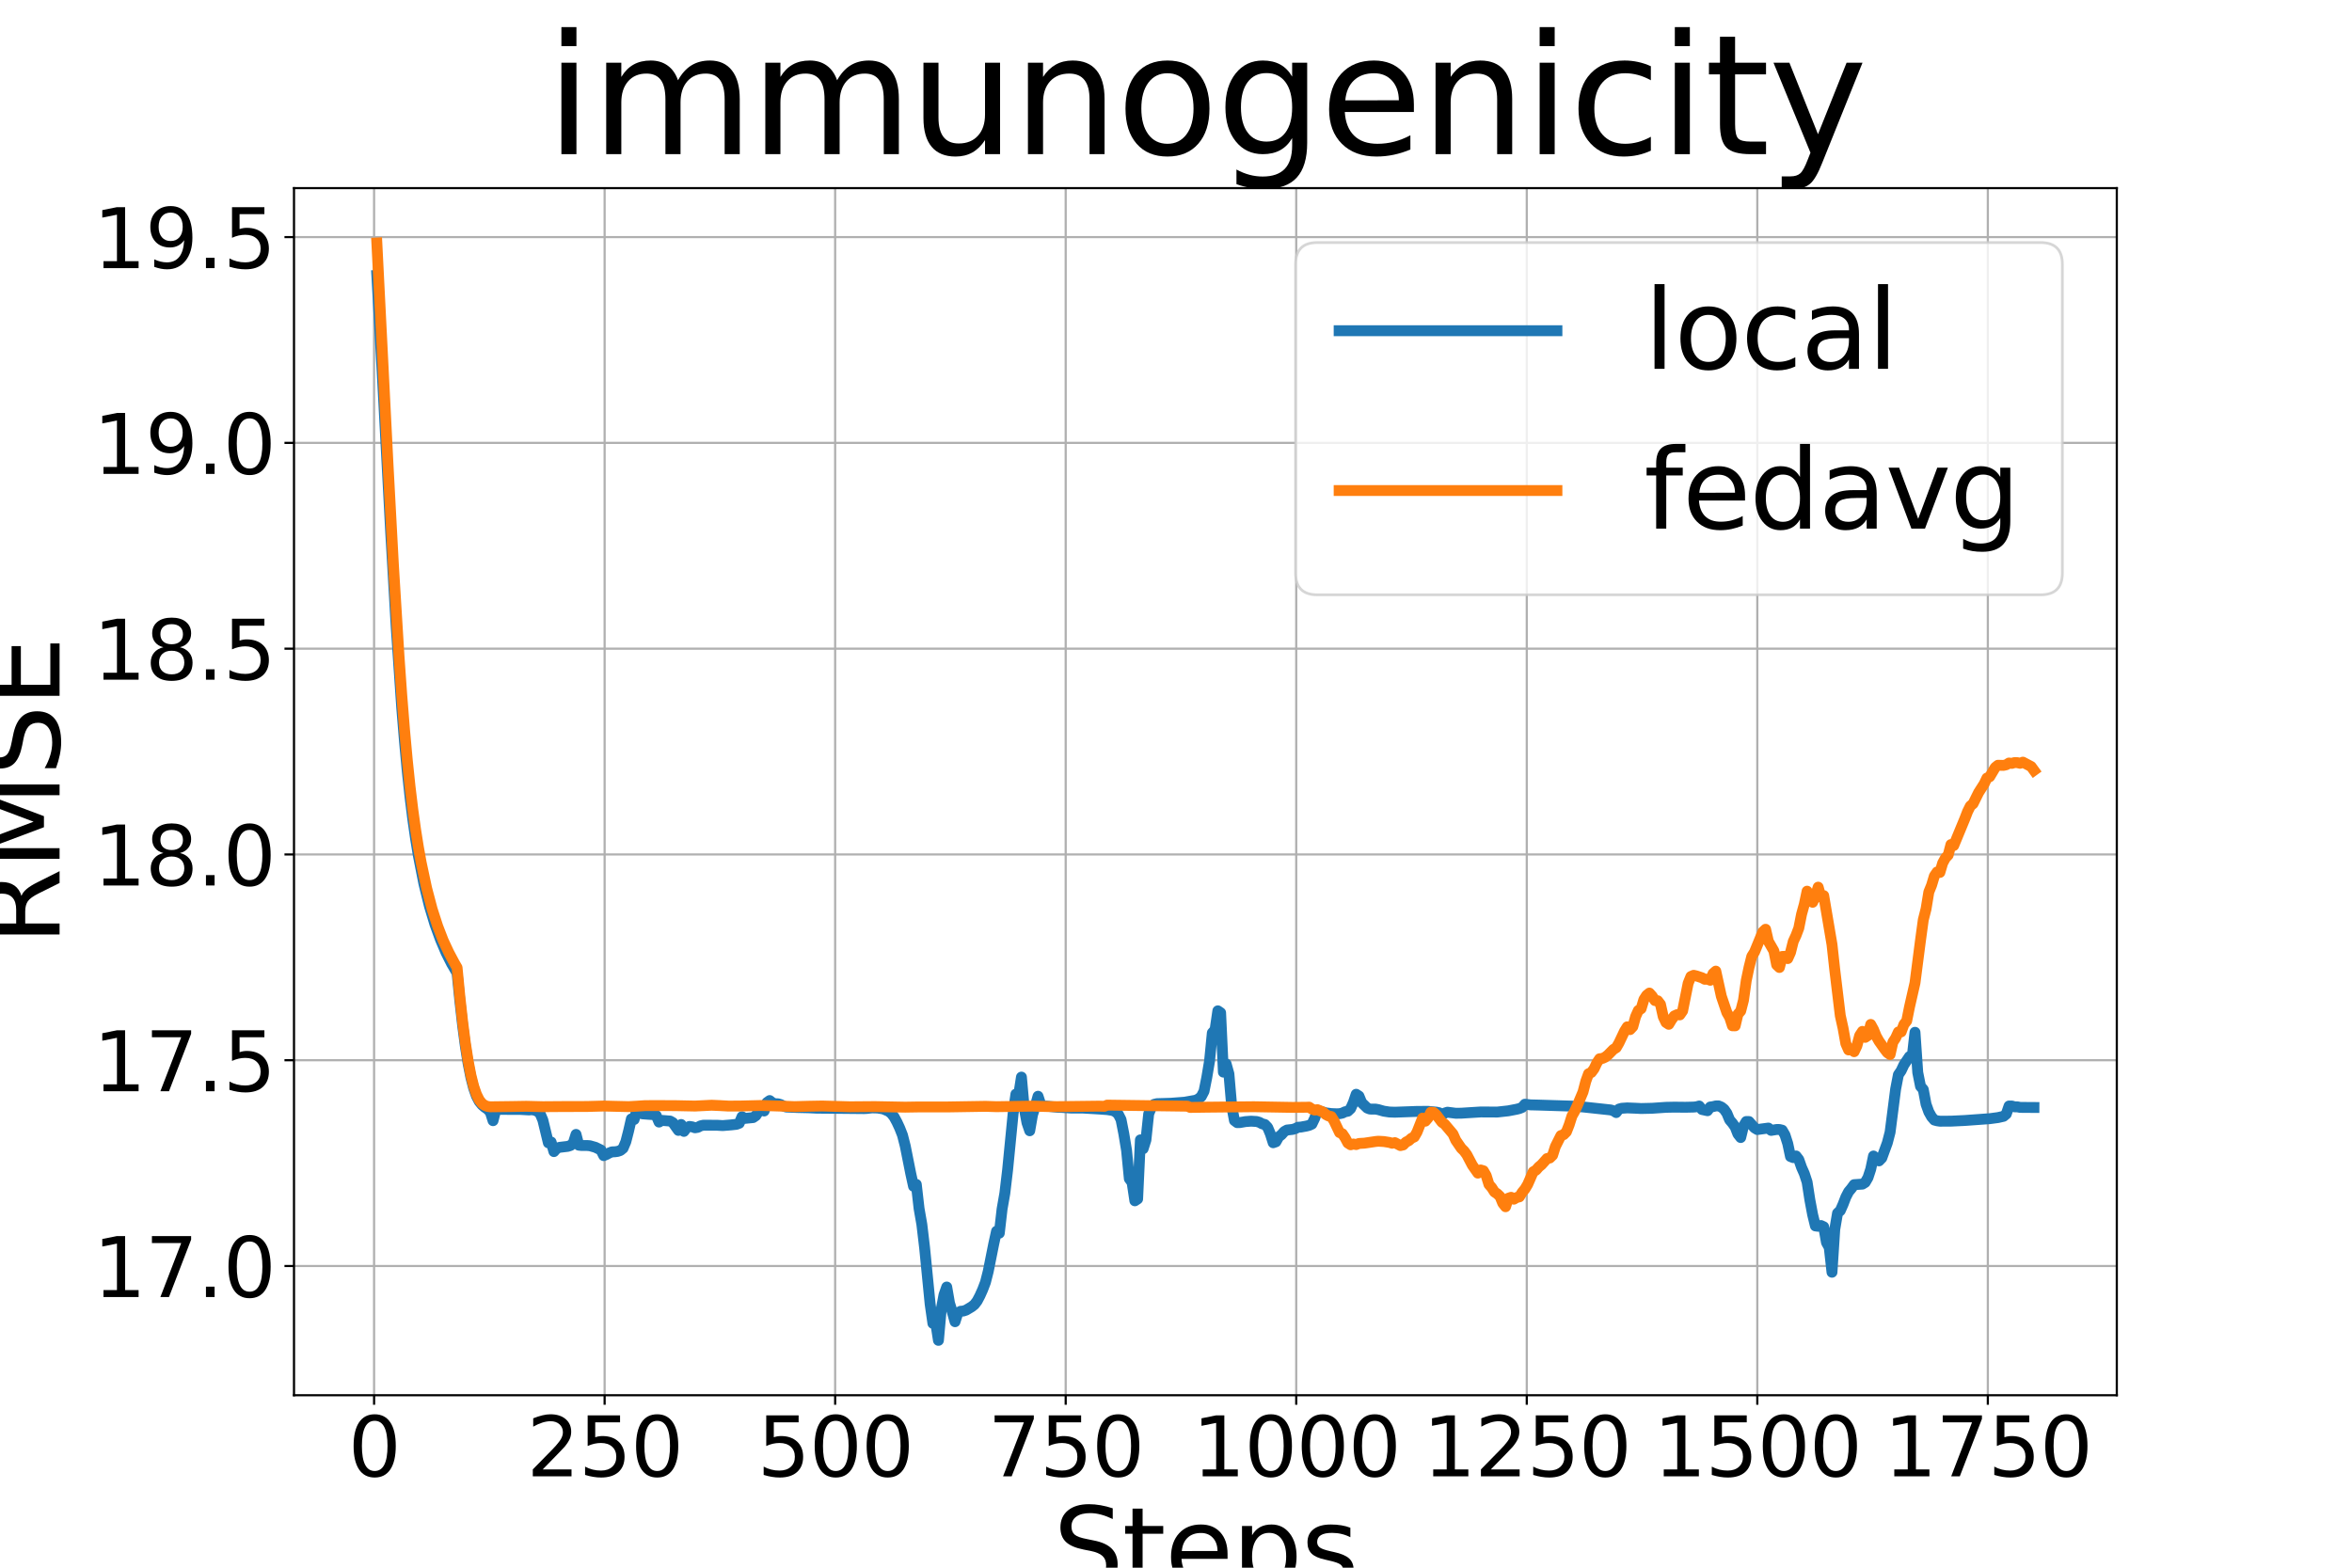 <?xml version="1.0" encoding="utf-8" standalone="no"?>
<!DOCTYPE svg PUBLIC "-//W3C//DTD SVG 1.1//EN"
  "http://www.w3.org/Graphics/SVG/1.1/DTD/svg11.dtd">
<svg xmlns:xlink="http://www.w3.org/1999/xlink" width="864pt" height="576pt" viewBox="0 0 864 576" xmlns="http://www.w3.org/2000/svg" version="1.1">
 <defs>
  <style type="text/css">*{stroke-linejoin: round; stroke-linecap: butt}</style>
 </defs>
 <g id="figure_1">
  <g id="patch_1">
   <path d="M 0 576 
L 864 576 
L 864 0 
L 0 0 
z
" style="fill: #ffffff"/>
  </g>
  <g id="axes_1">
   <g id="patch_2">
    <path d="M 108 512.64 
L 777.6 512.64 
L 777.6 69.12 
L 108 69.12 
z
" style="fill: #ffffff"/>
   </g>
   <g id="PolyCollection_1"/>
   <g id="PolyCollection_2"/>
   <g id="matplotlib.axis_1">
    <g id="xtick_1">
     <g id="line2d_1">
      <path d="M 137.42 512.64 
L 137.42 69.12 
" clip-path="url(#p0415253f63)" style="fill: none; stroke: #b0b0b0; stroke-width: 0.8; stroke-linecap: square"/>
     </g>
     <g id="line2d_2">
      <defs>
       <path id="m6f7cfff7f8" d="M 0 0 
L 0 3.5 
" style="stroke: #000000; stroke-width: 0.8"/>
      </defs>
      <g>
       <use xlink:href="#m6f7cfff7f8" x="137.42" y="512.64" style="stroke: #000000; stroke-width: 0.8"/>
      </g>
     </g>
     <g id="text_1">
      <!-- 0 -->
      <g transform="translate(127.876 542.435) scale(0.3 -0.3)">
       <defs>
        <path id="DejaVuSans-30" d="M 2034 4250 
Q 1547 4250 1301 3770 
Q 1056 3291 1056 2328 
Q 1056 1369 1301 889 
Q 1547 409 2034 409 
Q 2525 409 2770 889 
Q 3016 1369 3016 2328 
Q 3016 3291 2770 3770 
Q 2525 4250 2034 4250 
z
M 2034 4750 
Q 2819 4750 3233 4129 
Q 3647 3509 3647 2328 
Q 3647 1150 3233 529 
Q 2819 -91 2034 -91 
Q 1250 -91 836 529 
Q 422 1150 422 2328 
Q 422 3509 836 4129 
Q 1250 4750 2034 4750 
z
" transform="scale(0.016)"/>
       </defs>
       <use xlink:href="#DejaVuSans-30"/>
      </g>
     </g>
    </g>
    <g id="xtick_2">
     <g id="line2d_3">
      <path d="M 222.107 512.64 
L 222.107 69.12 
" clip-path="url(#p0415253f63)" style="fill: none; stroke: #b0b0b0; stroke-width: 0.8; stroke-linecap: square"/>
     </g>
     <g id="line2d_4">
      <g>
       <use xlink:href="#m6f7cfff7f8" x="222.107" y="512.64" style="stroke: #000000; stroke-width: 0.8"/>
      </g>
     </g>
     <g id="text_2">
      <!-- 250 -->
      <g transform="translate(193.475 542.435) scale(0.3 -0.3)">
       <defs>
        <path id="DejaVuSans-32" d="M 1228 531 
L 3431 531 
L 3431 0 
L 469 0 
L 469 531 
Q 828 903 1448 1529 
Q 2069 2156 2228 2338 
Q 2531 2678 2651 2914 
Q 2772 3150 2772 3378 
Q 2772 3750 2511 3984 
Q 2250 4219 1831 4219 
Q 1534 4219 1204 4116 
Q 875 4013 500 3803 
L 500 4441 
Q 881 4594 1212 4672 
Q 1544 4750 1819 4750 
Q 2544 4750 2975 4387 
Q 3406 4025 3406 3419 
Q 3406 3131 3298 2873 
Q 3191 2616 2906 2266 
Q 2828 2175 2409 1742 
Q 1991 1309 1228 531 
z
" transform="scale(0.016)"/>
        <path id="DejaVuSans-35" d="M 691 4666 
L 3169 4666 
L 3169 4134 
L 1269 4134 
L 1269 2991 
Q 1406 3038 1543 3061 
Q 1681 3084 1819 3084 
Q 2600 3084 3056 2656 
Q 3513 2228 3513 1497 
Q 3513 744 3044 326 
Q 2575 -91 1722 -91 
Q 1428 -91 1123 -41 
Q 819 9 494 109 
L 494 744 
Q 775 591 1075 516 
Q 1375 441 1709 441 
Q 2250 441 2565 725 
Q 2881 1009 2881 1497 
Q 2881 1984 2565 2268 
Q 2250 2553 1709 2553 
Q 1456 2553 1204 2497 
Q 953 2441 691 2322 
L 691 4666 
z
" transform="scale(0.016)"/>
       </defs>
       <use xlink:href="#DejaVuSans-32"/>
       <use xlink:href="#DejaVuSans-35" x="63.623"/>
       <use xlink:href="#DejaVuSans-30" x="127.246"/>
      </g>
     </g>
    </g>
    <g id="xtick_3">
     <g id="line2d_5">
      <path d="M 306.793 512.64 
L 306.793 69.12 
" clip-path="url(#p0415253f63)" style="fill: none; stroke: #b0b0b0; stroke-width: 0.8; stroke-linecap: square"/>
     </g>
     <g id="line2d_6">
      <g>
       <use xlink:href="#m6f7cfff7f8" x="306.793" y="512.64" style="stroke: #000000; stroke-width: 0.8"/>
      </g>
     </g>
     <g id="text_3">
      <!-- 500 -->
      <g transform="translate(278.162 542.435) scale(0.3 -0.3)">
       <use xlink:href="#DejaVuSans-35"/>
       <use xlink:href="#DejaVuSans-30" x="63.623"/>
       <use xlink:href="#DejaVuSans-30" x="127.246"/>
      </g>
     </g>
    </g>
    <g id="xtick_4">
     <g id="line2d_7">
      <path d="M 391.48 512.64 
L 391.48 69.12 
" clip-path="url(#p0415253f63)" style="fill: none; stroke: #b0b0b0; stroke-width: 0.8; stroke-linecap: square"/>
     </g>
     <g id="line2d_8">
      <g>
       <use xlink:href="#m6f7cfff7f8" x="391.48" y="512.64" style="stroke: #000000; stroke-width: 0.8"/>
      </g>
     </g>
     <g id="text_4">
      <!-- 750 -->
      <g transform="translate(362.849 542.435) scale(0.3 -0.3)">
       <defs>
        <path id="DejaVuSans-37" d="M 525 4666 
L 3525 4666 
L 3525 4397 
L 1831 0 
L 1172 0 
L 2766 4134 
L 525 4134 
L 525 4666 
z
" transform="scale(0.016)"/>
       </defs>
       <use xlink:href="#DejaVuSans-37"/>
       <use xlink:href="#DejaVuSans-35" x="63.623"/>
       <use xlink:href="#DejaVuSans-30" x="127.246"/>
      </g>
     </g>
    </g>
    <g id="xtick_5">
     <g id="line2d_9">
      <path d="M 476.167 512.64 
L 476.167 69.12 
" clip-path="url(#p0415253f63)" style="fill: none; stroke: #b0b0b0; stroke-width: 0.8; stroke-linecap: square"/>
     </g>
     <g id="line2d_10">
      <g>
       <use xlink:href="#m6f7cfff7f8" x="476.167" y="512.64" style="stroke: #000000; stroke-width: 0.8"/>
      </g>
     </g>
     <g id="text_5">
      <!-- 1000 -->
      <g transform="translate(437.992 542.435) scale(0.3 -0.3)">
       <defs>
        <path id="DejaVuSans-31" d="M 794 531 
L 1825 531 
L 1825 4091 
L 703 3866 
L 703 4441 
L 1819 4666 
L 2450 4666 
L 2450 531 
L 3481 531 
L 3481 0 
L 794 0 
L 794 531 
z
" transform="scale(0.016)"/>
       </defs>
       <use xlink:href="#DejaVuSans-31"/>
       <use xlink:href="#DejaVuSans-30" x="63.623"/>
       <use xlink:href="#DejaVuSans-30" x="127.246"/>
       <use xlink:href="#DejaVuSans-30" x="190.869"/>
      </g>
     </g>
    </g>
    <g id="xtick_6">
     <g id="line2d_11">
      <path d="M 560.853 512.64 
L 560.853 69.12 
" clip-path="url(#p0415253f63)" style="fill: none; stroke: #b0b0b0; stroke-width: 0.8; stroke-linecap: square"/>
     </g>
     <g id="line2d_12">
      <g>
       <use xlink:href="#m6f7cfff7f8" x="560.853" y="512.64" style="stroke: #000000; stroke-width: 0.8"/>
      </g>
     </g>
     <g id="text_6">
      <!-- 1250 -->
      <g transform="translate(522.678 542.435) scale(0.3 -0.3)">
       <use xlink:href="#DejaVuSans-31"/>
       <use xlink:href="#DejaVuSans-32" x="63.623"/>
       <use xlink:href="#DejaVuSans-35" x="127.246"/>
       <use xlink:href="#DejaVuSans-30" x="190.869"/>
      </g>
     </g>
    </g>
    <g id="xtick_7">
     <g id="line2d_13">
      <path d="M 645.54 512.64 
L 645.54 69.12 
" clip-path="url(#p0415253f63)" style="fill: none; stroke: #b0b0b0; stroke-width: 0.8; stroke-linecap: square"/>
     </g>
     <g id="line2d_14">
      <g>
       <use xlink:href="#m6f7cfff7f8" x="645.54" y="512.64" style="stroke: #000000; stroke-width: 0.8"/>
      </g>
     </g>
     <g id="text_7">
      <!-- 1500 -->
      <g transform="translate(607.365 542.435) scale(0.3 -0.3)">
       <use xlink:href="#DejaVuSans-31"/>
       <use xlink:href="#DejaVuSans-35" x="63.623"/>
       <use xlink:href="#DejaVuSans-30" x="127.246"/>
       <use xlink:href="#DejaVuSans-30" x="190.869"/>
      </g>
     </g>
    </g>
    <g id="xtick_8">
     <g id="line2d_15">
      <path d="M 730.226 512.64 
L 730.226 69.12 
" clip-path="url(#p0415253f63)" style="fill: none; stroke: #b0b0b0; stroke-width: 0.8; stroke-linecap: square"/>
     </g>
     <g id="line2d_16">
      <g>
       <use xlink:href="#m6f7cfff7f8" x="730.226" y="512.64" style="stroke: #000000; stroke-width: 0.8"/>
      </g>
     </g>
     <g id="text_8">
      <!-- 1750 -->
      <g transform="translate(692.051 542.435) scale(0.3 -0.3)">
       <use xlink:href="#DejaVuSans-31"/>
       <use xlink:href="#DejaVuSans-37" x="63.623"/>
       <use xlink:href="#DejaVuSans-35" x="127.246"/>
       <use xlink:href="#DejaVuSans-30" x="190.869"/>
      </g>
     </g>
    </g>
    <g id="text_9">
     <!-- Steps -->
     <g transform="translate(386.841 583.068) scale(0.4 -0.4)">
      <defs>
       <path id="DejaVuSans-53" d="M 3425 4513 
L 3425 3897 
Q 3066 4069 2747 4153 
Q 2428 4238 2131 4238 
Q 1616 4238 1336 4038 
Q 1056 3838 1056 3469 
Q 1056 3159 1242 3001 
Q 1428 2844 1947 2747 
L 2328 2669 
Q 3034 2534 3370 2195 
Q 3706 1856 3706 1288 
Q 3706 609 3251 259 
Q 2797 -91 1919 -91 
Q 1588 -91 1214 -16 
Q 841 59 441 206 
L 441 856 
Q 825 641 1194 531 
Q 1563 422 1919 422 
Q 2459 422 2753 634 
Q 3047 847 3047 1241 
Q 3047 1584 2836 1778 
Q 2625 1972 2144 2069 
L 1759 2144 
Q 1053 2284 737 2584 
Q 422 2884 422 3419 
Q 422 4038 858 4394 
Q 1294 4750 2059 4750 
Q 2388 4750 2728 4690 
Q 3069 4631 3425 4513 
z
" transform="scale(0.016)"/>
       <path id="DejaVuSans-74" d="M 1172 4494 
L 1172 3500 
L 2356 3500 
L 2356 3053 
L 1172 3053 
L 1172 1153 
Q 1172 725 1289 603 
Q 1406 481 1766 481 
L 2356 481 
L 2356 0 
L 1766 0 
Q 1100 0 847 248 
Q 594 497 594 1153 
L 594 3053 
L 172 3053 
L 172 3500 
L 594 3500 
L 594 4494 
L 1172 4494 
z
" transform="scale(0.016)"/>
       <path id="DejaVuSans-65" d="M 3597 1894 
L 3597 1613 
L 953 1613 
Q 991 1019 1311 708 
Q 1631 397 2203 397 
Q 2534 397 2845 478 
Q 3156 559 3463 722 
L 3463 178 
Q 3153 47 2828 -22 
Q 2503 -91 2169 -91 
Q 1331 -91 842 396 
Q 353 884 353 1716 
Q 353 2575 817 3079 
Q 1281 3584 2069 3584 
Q 2775 3584 3186 3129 
Q 3597 2675 3597 1894 
z
M 3022 2063 
Q 3016 2534 2758 2815 
Q 2500 3097 2075 3097 
Q 1594 3097 1305 2825 
Q 1016 2553 972 2059 
L 3022 2063 
z
" transform="scale(0.016)"/>
       <path id="DejaVuSans-70" d="M 1159 525 
L 1159 -1331 
L 581 -1331 
L 581 3500 
L 1159 3500 
L 1159 2969 
Q 1341 3281 1617 3432 
Q 1894 3584 2278 3584 
Q 2916 3584 3314 3078 
Q 3713 2572 3713 1747 
Q 3713 922 3314 415 
Q 2916 -91 2278 -91 
Q 1894 -91 1617 61 
Q 1341 213 1159 525 
z
M 3116 1747 
Q 3116 2381 2855 2742 
Q 2594 3103 2138 3103 
Q 1681 3103 1420 2742 
Q 1159 2381 1159 1747 
Q 1159 1113 1420 752 
Q 1681 391 2138 391 
Q 2594 391 2855 752 
Q 3116 1113 3116 1747 
z
" transform="scale(0.016)"/>
       <path id="DejaVuSans-73" d="M 2834 3397 
L 2834 2853 
Q 2591 2978 2328 3040 
Q 2066 3103 1784 3103 
Q 1356 3103 1142 2972 
Q 928 2841 928 2578 
Q 928 2378 1081 2264 
Q 1234 2150 1697 2047 
L 1894 2003 
Q 2506 1872 2764 1633 
Q 3022 1394 3022 966 
Q 3022 478 2636 193 
Q 2250 -91 1575 -91 
Q 1294 -91 989 -36 
Q 684 19 347 128 
L 347 722 
Q 666 556 975 473 
Q 1284 391 1588 391 
Q 1994 391 2212 530 
Q 2431 669 2431 922 
Q 2431 1156 2273 1281 
Q 2116 1406 1581 1522 
L 1381 1569 
Q 847 1681 609 1914 
Q 372 2147 372 2553 
Q 372 3047 722 3315 
Q 1072 3584 1716 3584 
Q 2034 3584 2315 3537 
Q 2597 3491 2834 3397 
z
" transform="scale(0.016)"/>
      </defs>
      <use xlink:href="#DejaVuSans-53"/>
      <use xlink:href="#DejaVuSans-74" x="63.477"/>
      <use xlink:href="#DejaVuSans-65" x="102.686"/>
      <use xlink:href="#DejaVuSans-70" x="164.209"/>
      <use xlink:href="#DejaVuSans-73" x="227.686"/>
     </g>
    </g>
   </g>
   <g id="matplotlib.axis_2">
    <g id="ytick_1">
     <g id="line2d_17">
      <path d="M 108 465.158 
L 777.6 465.158 
" clip-path="url(#p0415253f63)" style="fill: none; stroke: #b0b0b0; stroke-width: 0.8; stroke-linecap: square"/>
     </g>
     <g id="line2d_18">
      <defs>
       <path id="m2b48fd4afb" d="M 0 0 
L -3.5 0 
" style="stroke: #000000; stroke-width: 0.8"/>
      </defs>
      <g>
       <use xlink:href="#m2b48fd4afb" x="108" y="465.158" style="stroke: #000000; stroke-width: 0.8"/>
      </g>
     </g>
     <g id="text_10">
      <!-- 17.0 -->
      <g transform="translate(34.203 476.556) scale(0.3 -0.3)">
       <defs>
        <path id="DejaVuSans-2e" d="M 684 794 
L 1344 794 
L 1344 0 
L 684 0 
L 684 794 
z
" transform="scale(0.016)"/>
       </defs>
       <use xlink:href="#DejaVuSans-31"/>
       <use xlink:href="#DejaVuSans-37" x="63.623"/>
       <use xlink:href="#DejaVuSans-2e" x="127.246"/>
       <use xlink:href="#DejaVuSans-30" x="159.033"/>
      </g>
     </g>
    </g>
    <g id="ytick_2">
     <g id="line2d_19">
      <path d="M 108 389.55 
L 777.6 389.55 
" clip-path="url(#p0415253f63)" style="fill: none; stroke: #b0b0b0; stroke-width: 0.8; stroke-linecap: square"/>
     </g>
     <g id="line2d_20">
      <g>
       <use xlink:href="#m2b48fd4afb" x="108" y="389.55" style="stroke: #000000; stroke-width: 0.8"/>
      </g>
     </g>
     <g id="text_11">
      <!-- 17.5 -->
      <g transform="translate(34.203 400.948) scale(0.3 -0.3)">
       <use xlink:href="#DejaVuSans-31"/>
       <use xlink:href="#DejaVuSans-37" x="63.623"/>
       <use xlink:href="#DejaVuSans-2e" x="127.246"/>
       <use xlink:href="#DejaVuSans-35" x="159.033"/>
      </g>
     </g>
    </g>
    <g id="ytick_3">
     <g id="line2d_21">
      <path d="M 108 313.942 
L 777.6 313.942 
" clip-path="url(#p0415253f63)" style="fill: none; stroke: #b0b0b0; stroke-width: 0.8; stroke-linecap: square"/>
     </g>
     <g id="line2d_22">
      <g>
       <use xlink:href="#m2b48fd4afb" x="108" y="313.942" style="stroke: #000000; stroke-width: 0.8"/>
      </g>
     </g>
     <g id="text_12">
      <!-- 18.0 -->
      <g transform="translate(34.203 325.34) scale(0.3 -0.3)">
       <defs>
        <path id="DejaVuSans-38" d="M 2034 2216 
Q 1584 2216 1326 1975 
Q 1069 1734 1069 1313 
Q 1069 891 1326 650 
Q 1584 409 2034 409 
Q 2484 409 2743 651 
Q 3003 894 3003 1313 
Q 3003 1734 2745 1975 
Q 2488 2216 2034 2216 
z
M 1403 2484 
Q 997 2584 770 2862 
Q 544 3141 544 3541 
Q 544 4100 942 4425 
Q 1341 4750 2034 4750 
Q 2731 4750 3128 4425 
Q 3525 4100 3525 3541 
Q 3525 3141 3298 2862 
Q 3072 2584 2669 2484 
Q 3125 2378 3379 2068 
Q 3634 1759 3634 1313 
Q 3634 634 3220 271 
Q 2806 -91 2034 -91 
Q 1263 -91 848 271 
Q 434 634 434 1313 
Q 434 1759 690 2068 
Q 947 2378 1403 2484 
z
M 1172 3481 
Q 1172 3119 1398 2916 
Q 1625 2713 2034 2713 
Q 2441 2713 2670 2916 
Q 2900 3119 2900 3481 
Q 2900 3844 2670 4047 
Q 2441 4250 2034 4250 
Q 1625 4250 1398 4047 
Q 1172 3844 1172 3481 
z
" transform="scale(0.016)"/>
       </defs>
       <use xlink:href="#DejaVuSans-31"/>
       <use xlink:href="#DejaVuSans-38" x="63.623"/>
       <use xlink:href="#DejaVuSans-2e" x="127.246"/>
       <use xlink:href="#DejaVuSans-30" x="159.033"/>
      </g>
     </g>
    </g>
    <g id="ytick_4">
     <g id="line2d_23">
      <path d="M 108 238.334 
L 777.6 238.334 
" clip-path="url(#p0415253f63)" style="fill: none; stroke: #b0b0b0; stroke-width: 0.8; stroke-linecap: square"/>
     </g>
     <g id="line2d_24">
      <g>
       <use xlink:href="#m2b48fd4afb" x="108" y="238.334" style="stroke: #000000; stroke-width: 0.8"/>
      </g>
     </g>
     <g id="text_13">
      <!-- 18.5 -->
      <g transform="translate(34.203 249.731) scale(0.3 -0.3)">
       <use xlink:href="#DejaVuSans-31"/>
       <use xlink:href="#DejaVuSans-38" x="63.623"/>
       <use xlink:href="#DejaVuSans-2e" x="127.246"/>
       <use xlink:href="#DejaVuSans-35" x="159.033"/>
      </g>
     </g>
    </g>
    <g id="ytick_5">
     <g id="line2d_25">
      <path d="M 108 162.726 
L 777.6 162.726 
" clip-path="url(#p0415253f63)" style="fill: none; stroke: #b0b0b0; stroke-width: 0.8; stroke-linecap: square"/>
     </g>
     <g id="line2d_26">
      <g>
       <use xlink:href="#m2b48fd4afb" x="108" y="162.726" style="stroke: #000000; stroke-width: 0.8"/>
      </g>
     </g>
     <g id="text_14">
      <!-- 19.0 -->
      <g transform="translate(34.203 174.123) scale(0.3 -0.3)">
       <defs>
        <path id="DejaVuSans-39" d="M 703 97 
L 703 672 
Q 941 559 1184 500 
Q 1428 441 1663 441 
Q 2288 441 2617 861 
Q 2947 1281 2994 2138 
Q 2813 1869 2534 1725 
Q 2256 1581 1919 1581 
Q 1219 1581 811 2004 
Q 403 2428 403 3163 
Q 403 3881 828 4315 
Q 1253 4750 1959 4750 
Q 2769 4750 3195 4129 
Q 3622 3509 3622 2328 
Q 3622 1225 3098 567 
Q 2575 -91 1691 -91 
Q 1453 -91 1209 -44 
Q 966 3 703 97 
z
M 1959 2075 
Q 2384 2075 2632 2365 
Q 2881 2656 2881 3163 
Q 2881 3666 2632 3958 
Q 2384 4250 1959 4250 
Q 1534 4250 1286 3958 
Q 1038 3666 1038 3163 
Q 1038 2656 1286 2365 
Q 1534 2075 1959 2075 
z
" transform="scale(0.016)"/>
       </defs>
       <use xlink:href="#DejaVuSans-31"/>
       <use xlink:href="#DejaVuSans-39" x="63.623"/>
       <use xlink:href="#DejaVuSans-2e" x="127.246"/>
       <use xlink:href="#DejaVuSans-30" x="159.033"/>
      </g>
     </g>
    </g>
    <g id="ytick_6">
     <g id="line2d_27">
      <path d="M 108 87.117 
L 777.6 87.117 
" clip-path="url(#p0415253f63)" style="fill: none; stroke: #b0b0b0; stroke-width: 0.8; stroke-linecap: square"/>
     </g>
     <g id="line2d_28">
      <g>
       <use xlink:href="#m2b48fd4afb" x="108" y="87.117" style="stroke: #000000; stroke-width: 0.8"/>
      </g>
     </g>
     <g id="text_15">
      <!-- 19.5 -->
      <g transform="translate(34.203 98.515) scale(0.3 -0.3)">
       <use xlink:href="#DejaVuSans-31"/>
       <use xlink:href="#DejaVuSans-39" x="63.623"/>
       <use xlink:href="#DejaVuSans-2e" x="127.246"/>
       <use xlink:href="#DejaVuSans-35" x="159.033"/>
      </g>
     </g>
    </g>
    <g id="text_16">
     <!-- RMSE -->
     <g transform="translate(21.884 347.368) rotate(-90) scale(0.4 -0.4)">
      <defs>
       <path id="DejaVuSans-52" d="M 2841 2188 
Q 3044 2119 3236 1894 
Q 3428 1669 3622 1275 
L 4263 0 
L 3584 0 
L 2988 1197 
Q 2756 1666 2539 1819 
Q 2322 1972 1947 1972 
L 1259 1972 
L 1259 0 
L 628 0 
L 628 4666 
L 2053 4666 
Q 2853 4666 3247 4331 
Q 3641 3997 3641 3322 
Q 3641 2881 3436 2590 
Q 3231 2300 2841 2188 
z
M 1259 4147 
L 1259 2491 
L 2053 2491 
Q 2509 2491 2742 2702 
Q 2975 2913 2975 3322 
Q 2975 3731 2742 3939 
Q 2509 4147 2053 4147 
L 1259 4147 
z
" transform="scale(0.016)"/>
       <path id="DejaVuSans-4d" d="M 628 4666 
L 1569 4666 
L 2759 1491 
L 3956 4666 
L 4897 4666 
L 4897 0 
L 4281 0 
L 4281 4097 
L 3078 897 
L 2444 897 
L 1241 4097 
L 1241 0 
L 628 0 
L 628 4666 
z
" transform="scale(0.016)"/>
       <path id="DejaVuSans-45" d="M 628 4666 
L 3578 4666 
L 3578 4134 
L 1259 4134 
L 1259 2753 
L 3481 2753 
L 3481 2222 
L 1259 2222 
L 1259 531 
L 3634 531 
L 3634 0 
L 628 0 
L 628 4666 
z
" transform="scale(0.016)"/>
      </defs>
      <use xlink:href="#DejaVuSans-52"/>
      <use xlink:href="#DejaVuSans-4d" x="69.482"/>
      <use xlink:href="#DejaVuSans-53" x="155.762"/>
      <use xlink:href="#DejaVuSans-45" x="219.238"/>
     </g>
    </g>
   </g>
   <g id="line2d_29">
    <path d="M 138.436 101.198 
L 140.469 138.058 
L 143.518 195.477 
L 145.55 230.434 
L 147.583 260.112 
L 148.599 272.515 
L 149.615 283.412 
L 150.631 292.88 
L 151.647 301.058 
L 152.664 308.142 
L 153.68 314.327 
L 155.712 324.657 
L 157.745 332.901 
L 159.777 339.626 
L 161.81 345.193 
L 163.842 349.976 
L 165.875 354.023 
L 167.907 357.506 
L 168.924 367.704 
L 169.94 376.722 
L 170.956 384.438 
L 171.972 390.83 
L 172.988 395.937 
L 174.005 399.864 
L 175.021 402.727 
L 176.037 404.667 
L 177.053 405.936 
L 178.07 406.821 
L 179.086 407.524 
L 180.102 408.566 
L 181.118 411.766 
L 182.135 407.752 
L 183.151 407.603 
L 191.281 407.641 
L 194.33 407.813 
L 195.346 407.723 
L 196.362 407.895 
L 197.378 408.282 
L 198.394 409.133 
L 199.411 411.541 
L 201.443 419.907 
L 202.459 419.605 
L 203.476 423.123 
L 204.492 421.948 
L 205.508 421.562 
L 208.557 421.199 
L 209.573 420.871 
L 210.589 419.981 
L 211.606 416.804 
L 212.622 420.767 
L 213.638 420.877 
L 215.671 420.886 
L 216.687 420.966 
L 218.719 421.544 
L 220.752 422.536 
L 221.768 424.595 
L 222.784 424.17 
L 223.8 423.616 
L 224.817 423.214 
L 225.833 423.19 
L 226.849 423.055 
L 227.865 422.722 
L 228.882 421.894 
L 229.898 419.497 
L 230.914 415.535 
L 231.93 411.098 
L 232.947 411.337 
L 233.963 407.729 
L 234.979 408.875 
L 235.995 409.243 
L 238.028 409.404 
L 240.06 409.532 
L 241.077 409.888 
L 242.093 412.27 
L 243.109 411.657 
L 246.158 411.894 
L 247.174 412.478 
L 249.206 415.331 
L 250.223 413.164 
L 251.239 415.699 
L 252.255 414.322 
L 253.271 413.865 
L 254.288 414.026 
L 255.304 414.374 
L 256.32 414.208 
L 257.336 413.669 
L 258.353 413.428 
L 263.434 413.441 
L 265.466 413.565 
L 268.515 413.318 
L 270.547 413.094 
L 271.564 412.705 
L 272.58 410.302 
L 273.596 410.925 
L 276.645 410.62 
L 277.661 409.914 
L 278.677 408.339 
L 279.694 406.536 
L 280.71 408.204 
L 281.726 405.093 
L 282.742 404.37 
L 283.759 405.198 
L 284.775 405.539 
L 285.791 405.559 
L 286.807 405.852 
L 287.824 406.402 
L 288.84 406.751 
L 292.905 406.922 
L 296.97 407.012 
L 300.018 407.166 
L 306.116 407.217 
L 317.294 407.321 
L 318.311 407.278 
L 320.343 407.048 
L 322.376 407.102 
L 324.408 407.428 
L 326.441 408.292 
L 327.457 409.113 
L 328.473 410.424 
L 329.489 412.292 
L 330.506 414.488 
L 331.522 417.072 
L 332.538 421.046 
L 334.571 431.234 
L 335.587 435.862 
L 336.603 435.173 
L 337.619 444.051 
L 338.635 449.863 
L 339.652 458.444 
L 341.684 479.135 
L 342.7 486.236 
L 343.717 485.928 
L 344.733 492.48 
L 345.749 481.183 
L 346.765 475.785 
L 347.782 472.876 
L 348.798 478.772 
L 349.814 481.999 
L 350.83 485.626 
L 351.847 482.445 
L 352.863 481.792 
L 353.879 481.697 
L 354.895 481.358 
L 356.928 480.141 
L 357.944 479.34 
L 358.96 478.005 
L 359.977 476.069 
L 360.993 473.797 
L 362.009 471.127 
L 363.025 467.133 
L 365.058 456.977 
L 366.074 452.371 
L 367.09 453.099 
L 368.106 444.247 
L 369.123 438.437 
L 370.139 429.861 
L 372.171 409.125 
L 373.188 401.998 
L 374.204 402.292 
L 375.22 395.746 
L 376.236 407.076 
L 377.253 412.512 
L 378.269 415.468 
L 379.285 409.62 
L 380.301 406.424 
L 381.318 402.783 
L 382.334 405.898 
L 383.35 406.448 
L 384.366 406.418 
L 388.431 406.831 
L 390.464 406.913 
L 393.512 407.125 
L 397.577 407.112 
L 403.675 407.468 
L 406.724 407.693 
L 408.756 408.004 
L 409.772 408.483 
L 410.788 409.362 
L 411.805 411.358 
L 412.821 416.514 
L 413.837 422.656 
L 414.853 433.083 
L 415.87 434.447 
L 416.886 441.2 
L 417.902 440.527 
L 418.918 418.812 
L 419.935 422.07 
L 420.951 418.863 
L 421.967 409.245 
L 422.983 406.803 
L 424 405.742 
L 425.016 405.51 
L 430.097 405.359 
L 435.178 404.975 
L 439.243 404.251 
L 440.259 403.755 
L 441.276 402.904 
L 442.292 400.96 
L 443.308 395.888 
L 444.324 389.829 
L 445.341 379.508 
L 446.357 378.341 
L 447.373 371.399 
L 448.389 372.093 
L 449.406 393.919 
L 450.422 390.894 
L 451.438 394.564 
L 452.454 406.322 
L 453.471 411.715 
L 454.487 412.485 
L 455.503 412.45 
L 457.535 412.091 
L 459.568 411.944 
L 461.6 412.062 
L 462.617 412.349 
L 463.633 412.904 
L 464.649 413.162 
L 465.665 414.221 
L 466.682 416.651 
L 467.698 419.865 
L 468.714 419.514 
L 469.73 417.704 
L 470.747 416.913 
L 471.763 415.75 
L 472.779 415.192 
L 474.812 414.972 
L 475.828 414.673 
L 476.844 414.166 
L 477.86 414.108 
L 479.893 413.739 
L 480.909 413.478 
L 481.925 413.011 
L 482.941 410.89 
L 483.958 407.971 
L 487.006 408.879 
L 489.039 409.152 
L 491.071 409.23 
L 492.088 409.187 
L 493.104 408.976 
L 494.12 408.478 
L 495.136 408.282 
L 496.153 407.323 
L 497.169 405.045 
L 498.185 402.053 
L 499.201 402.71 
L 500.218 405.162 
L 502.25 407.117 
L 503.266 407.501 
L 505.299 407.506 
L 506.315 407.693 
L 508.347 408.269 
L 510.38 408.575 
L 512.412 408.646 
L 517.494 408.464 
L 520.542 408.352 
L 524.607 408.336 
L 527.656 408.622 
L 528.672 408.845 
L 529.688 409.735 
L 530.705 408.964 
L 531.721 408.647 
L 534.77 409.033 
L 536.802 409.006 
L 543.916 408.559 
L 550.013 408.589 
L 554.078 408.143 
L 557.127 407.557 
L 558.143 407.302 
L 559.159 406.888 
L 560.176 405.711 
L 562.208 405.953 
L 565.257 406.028 
L 577.452 406.412 
L 581.517 406.714 
L 591.679 407.813 
L 592.695 408.111 
L 593.712 408.781 
L 594.728 407.49 
L 595.744 407.204 
L 597.776 407.065 
L 600.825 407.185 
L 602.858 407.292 
L 606.923 407.199 
L 612.004 406.851 
L 615.053 406.788 
L 619.117 406.83 
L 622.166 406.759 
L 623.182 406.654 
L 624.199 406.372 
L 625.215 407.656 
L 627.247 408.1 
L 628.264 406.725 
L 629.28 406.591 
L 630.296 406.339 
L 631.312 406.333 
L 632.329 406.741 
L 633.345 407.551 
L 634.361 409.022 
L 635.377 411.468 
L 636.394 412.656 
L 637.41 414.091 
L 638.426 416.673 
L 639.442 417.952 
L 640.459 413.761 
L 641.475 412.066 
L 642.491 412.074 
L 644.523 414.403 
L 645.54 415.019 
L 649.605 414.471 
L 650.621 415.33 
L 652.653 414.998 
L 653.67 415.003 
L 654.686 415.252 
L 655.702 417.002 
L 656.718 420.164 
L 657.735 424.942 
L 658.751 425.331 
L 659.767 424.718 
L 660.783 426.034 
L 661.8 428.927 
L 662.816 431.22 
L 663.832 434.322 
L 664.848 440.868 
L 665.865 446.277 
L 666.881 450.43 
L 667.897 450.57 
L 668.913 450.276 
L 669.929 450.746 
L 670.946 456.515 
L 671.962 458.326 
L 672.978 467.448 
L 673.994 451.707 
L 675.011 445.746 
L 676.027 444.797 
L 677.043 442.5 
L 678.059 439.845 
L 679.076 437.878 
L 680.092 436.66 
L 681.108 435.269 
L 684.157 435.064 
L 685.173 434.435 
L 686.189 432.692 
L 687.206 429.597 
L 688.222 424.74 
L 689.238 425.766 
L 690.254 426.53 
L 691.27 425.477 
L 693.303 419.908 
L 694.319 416.007 
L 696.352 400.173 
L 697.368 394.88 
L 698.384 393.396 
L 699.4 391.23 
L 701.433 388.212 
L 702.449 388.256 
L 703.465 379.288 
L 704.482 394.058 
L 705.498 399.14 
L 706.514 400.313 
L 707.53 405.716 
L 708.547 408.55 
L 709.563 410.342 
L 710.579 411.527 
L 711.595 411.8 
L 712.612 411.952 
L 716.676 411.933 
L 721.758 411.69 
L 730.904 411.027 
L 733.953 410.618 
L 735.985 410.156 
L 737.001 409.318 
L 738.017 406.367 
L 739.034 406.369 
L 740.05 406.678 
L 741.066 406.677 
L 742.082 406.877 
L 747.164 406.912 
L 747.164 406.912 
" clip-path="url(#p0415253f63)" style="fill: none; stroke: #1f77b4; stroke-width: 4; stroke-linecap: square"/>
   </g>
   <g id="line2d_30">
    <path d="M 138.436 89.28 
L 142.501 169.996 
L 144.534 207.85 
L 146.566 240.974 
L 147.583 255.384 
L 148.599 268.101 
L 149.615 279.28 
L 150.631 289.03 
L 151.647 297.472 
L 152.664 304.801 
L 153.68 311.208 
L 154.696 316.858 
L 156.729 326.381 
L 158.761 334.068 
L 160.794 340.36 
L 162.826 345.611 
L 164.859 349.967 
L 166.891 353.784 
L 167.907 355.541 
L 168.924 366.135 
L 169.94 375.36 
L 170.956 383.262 
L 171.972 389.818 
L 172.988 395.091 
L 174.005 399.141 
L 175.021 402.085 
L 176.037 404.148 
L 177.053 405.427 
L 178.07 406.151 
L 179.086 406.52 
L 180.102 406.656 
L 188.232 406.557 
L 193.313 406.471 
L 199.411 406.621 
L 206.524 406.569 
L 215.671 406.544 
L 221.768 406.379 
L 224.817 406.457 
L 230.914 406.6 
L 233.963 406.431 
L 237.012 406.228 
L 242.093 406.215 
L 248.19 406.24 
L 255.304 406.385 
L 261.401 406.083 
L 264.45 406.216 
L 267.499 406.388 
L 271.564 406.384 
L 279.694 406.18 
L 286.807 406.402 
L 291.888 406.597 
L 296.97 406.458 
L 302.051 406.369 
L 312.213 406.653 
L 321.359 406.582 
L 332.538 406.79 
L 337.619 406.709 
L 347.782 406.717 
L 362.009 406.488 
L 366.074 406.619 
L 372.171 406.526 
L 379.285 406.412 
L 384.366 406.557 
L 388.431 406.6 
L 403.675 406.42 
L 405.707 406.479 
L 406.724 406.044 
L 436.194 406.432 
L 437.211 406.89 
L 443.308 406.801 
L 460.584 406.632 
L 474.812 406.876 
L 479.893 406.827 
L 480.909 406.788 
L 481.925 407.479 
L 482.941 407.854 
L 483.958 407.721 
L 485.99 408.576 
L 487.006 409.476 
L 488.023 410.02 
L 489.039 410.236 
L 490.055 411.859 
L 492.088 416.127 
L 493.104 416.552 
L 494.12 418.057 
L 495.136 419.961 
L 496.153 420.614 
L 497.169 420.336 
L 498.185 420.536 
L 499.201 420.135 
L 501.234 420.016 
L 505.299 419.409 
L 506.315 419.309 
L 508.347 419.425 
L 510.38 419.747 
L 511.396 420.047 
L 512.412 419.832 
L 514.445 420.909 
L 515.461 420.674 
L 516.477 419.622 
L 517.494 419.118 
L 518.51 418.205 
L 519.526 417.736 
L 520.542 415.96 
L 522.575 410.824 
L 523.591 411.949 
L 524.607 410.756 
L 525.623 408.65 
L 526.64 408.729 
L 527.656 409.658 
L 529.688 412.342 
L 530.705 413.049 
L 533.753 416.664 
L 534.77 418.941 
L 536.802 421.899 
L 537.818 422.894 
L 538.835 424.279 
L 540.867 428.136 
L 542.9 431.029 
L 543.916 429.872 
L 544.932 430.167 
L 545.948 431.93 
L 546.965 435.196 
L 547.981 436.357 
L 548.997 437.944 
L 550.013 438.631 
L 551.029 439.606 
L 552.046 442.096 
L 553.062 443.378 
L 554.078 440.258 
L 555.094 439.916 
L 556.111 440.598 
L 557.127 439.987 
L 558.143 439.746 
L 559.159 438.104 
L 560.176 436.876 
L 561.192 435.183 
L 563.224 430.528 
L 564.241 429.942 
L 565.257 428.776 
L 566.273 427.937 
L 568.306 425.663 
L 569.322 425.471 
L 570.338 424.47 
L 571.354 421.288 
L 573.387 417.239 
L 574.403 416.885 
L 575.419 415.857 
L 576.435 413.263 
L 577.452 410.06 
L 578.468 408.26 
L 579.484 406.027 
L 581.517 401.204 
L 582.533 397.317 
L 583.549 394.506 
L 584.565 394.058 
L 585.582 392.682 
L 586.598 390.527 
L 587.614 389.007 
L 588.63 388.896 
L 589.647 388.43 
L 590.663 387.635 
L 592.695 385.572 
L 593.712 384.952 
L 594.728 383.187 
L 596.76 378.889 
L 597.776 377.27 
L 598.793 378.295 
L 599.809 377.21 
L 600.825 373.542 
L 601.841 371.265 
L 602.858 370.615 
L 603.874 367.253 
L 604.89 365.674 
L 605.906 364.874 
L 606.923 366.008 
L 607.939 367.628 
L 608.955 367.695 
L 609.971 369.024 
L 610.988 373.551 
L 612.004 375.684 
L 613.02 376.353 
L 614.036 374.667 
L 615.053 373.273 
L 616.069 372.806 
L 617.085 372.885 
L 618.101 371.421 
L 620.134 361.286 
L 621.15 358.786 
L 622.166 358.345 
L 623.182 358.58 
L 625.215 359.25 
L 626.231 359.803 
L 627.247 359.77 
L 628.264 360.169 
L 629.28 357.721 
L 630.296 356.813 
L 632.329 366.059 
L 634.361 372.033 
L 635.377 373.783 
L 636.394 376.894 
L 637.41 376.911 
L 638.426 372.624 
L 639.442 371.457 
L 640.459 367.514 
L 641.475 360.295 
L 642.491 355.464 
L 643.507 351.401 
L 644.523 349.785 
L 647.572 342.371 
L 648.588 341.43 
L 649.605 345.865 
L 651.637 349.395 
L 652.653 354.501 
L 653.67 355.471 
L 654.686 351.419 
L 655.702 351.383 
L 656.718 352.205 
L 657.735 349.939 
L 658.751 345.897 
L 659.767 343.698 
L 660.783 341 
L 661.8 335.896 
L 662.816 332.217 
L 663.832 327.439 
L 664.848 330.788 
L 665.865 331.519 
L 666.881 329.385 
L 667.897 325.959 
L 668.913 329.625 
L 669.929 329.067 
L 672.978 347.026 
L 673.994 356.322 
L 676.027 373.186 
L 677.043 377.759 
L 678.059 383.457 
L 679.076 385.769 
L 680.092 385.547 
L 681.108 386.41 
L 682.124 384.264 
L 683.141 380.482 
L 684.157 378.949 
L 685.173 381.147 
L 686.189 380.471 
L 687.206 376.397 
L 688.222 378.26 
L 689.238 380.75 
L 690.254 382.55 
L 692.287 385.429 
L 693.303 386.758 
L 694.319 387.463 
L 695.335 382.928 
L 696.352 381.393 
L 697.368 379.159 
L 698.384 379.14 
L 699.4 376.388 
L 700.417 375.113 
L 701.433 370.047 
L 703.465 361.15 
L 705.498 345.435 
L 706.514 337.967 
L 707.53 333.965 
L 708.547 327.752 
L 709.563 325.243 
L 710.579 321.866 
L 711.595 320.377 
L 712.612 320.55 
L 713.628 317.116 
L 714.644 315.24 
L 715.66 314.158 
L 716.676 310.302 
L 717.693 310.67 
L 721.758 300.834 
L 722.774 298.206 
L 723.79 296.152 
L 724.806 295.299 
L 726.839 291.191 
L 728.871 288.012 
L 729.888 285.879 
L 730.904 285.398 
L 732.936 281.983 
L 733.953 281.168 
L 735.985 281.222 
L 737.001 280.987 
L 738.017 280.346 
L 739.034 280.484 
L 740.05 280.179 
L 741.066 280.214 
L 742.082 280.451 
L 743.099 280.03 
L 746.147 281.648 
L 747.164 283.045 
L 747.164 283.045 
" clip-path="url(#p0415253f63)" style="fill: none; stroke: #ff7f0e; stroke-width: 4; stroke-linecap: square"/>
   </g>
   <g id="line2d_31"/>
   <g id="line2d_32"/>
   <g id="patch_3">
    <path d="M 108 512.64 
L 108 69.12 
" style="fill: none; stroke: #000000; stroke-width: 0.8; stroke-linejoin: miter; stroke-linecap: square"/>
   </g>
   <g id="patch_4">
    <path d="M 777.6 512.64 
L 777.6 69.12 
" style="fill: none; stroke: #000000; stroke-width: 0.8; stroke-linejoin: miter; stroke-linecap: square"/>
   </g>
   <g id="patch_5">
    <path d="M 108 512.64 
L 777.6 512.64 
" style="fill: none; stroke: #000000; stroke-width: 0.8; stroke-linejoin: miter; stroke-linecap: square"/>
   </g>
   <g id="patch_6">
    <path d="M 108 69.12 
L 777.6 69.12 
" style="fill: none; stroke: #000000; stroke-width: 0.8; stroke-linejoin: miter; stroke-linecap: square"/>
   </g>
   <g id="text_17">
    <!-- immunogenicity -->
    <g transform="translate(200.442 56.642) scale(0.6 -0.6)">
     <defs>
      <path id="DejaVuSans-69" d="M 603 3500 
L 1178 3500 
L 1178 0 
L 603 0 
L 603 3500 
z
M 603 4863 
L 1178 4863 
L 1178 4134 
L 603 4134 
L 603 4863 
z
" transform="scale(0.016)"/>
      <path id="DejaVuSans-6d" d="M 3328 2828 
Q 3544 3216 3844 3400 
Q 4144 3584 4550 3584 
Q 5097 3584 5394 3201 
Q 5691 2819 5691 2113 
L 5691 0 
L 5113 0 
L 5113 2094 
Q 5113 2597 4934 2840 
Q 4756 3084 4391 3084 
Q 3944 3084 3684 2787 
Q 3425 2491 3425 1978 
L 3425 0 
L 2847 0 
L 2847 2094 
Q 2847 2600 2669 2842 
Q 2491 3084 2119 3084 
Q 1678 3084 1418 2786 
Q 1159 2488 1159 1978 
L 1159 0 
L 581 0 
L 581 3500 
L 1159 3500 
L 1159 2956 
Q 1356 3278 1631 3431 
Q 1906 3584 2284 3584 
Q 2666 3584 2933 3390 
Q 3200 3197 3328 2828 
z
" transform="scale(0.016)"/>
      <path id="DejaVuSans-75" d="M 544 1381 
L 544 3500 
L 1119 3500 
L 1119 1403 
Q 1119 906 1312 657 
Q 1506 409 1894 409 
Q 2359 409 2629 706 
Q 2900 1003 2900 1516 
L 2900 3500 
L 3475 3500 
L 3475 0 
L 2900 0 
L 2900 538 
Q 2691 219 2414 64 
Q 2138 -91 1772 -91 
Q 1169 -91 856 284 
Q 544 659 544 1381 
z
M 1991 3584 
L 1991 3584 
z
" transform="scale(0.016)"/>
      <path id="DejaVuSans-6e" d="M 3513 2113 
L 3513 0 
L 2938 0 
L 2938 2094 
Q 2938 2591 2744 2837 
Q 2550 3084 2163 3084 
Q 1697 3084 1428 2787 
Q 1159 2491 1159 1978 
L 1159 0 
L 581 0 
L 581 3500 
L 1159 3500 
L 1159 2956 
Q 1366 3272 1645 3428 
Q 1925 3584 2291 3584 
Q 2894 3584 3203 3211 
Q 3513 2838 3513 2113 
z
" transform="scale(0.016)"/>
      <path id="DejaVuSans-6f" d="M 1959 3097 
Q 1497 3097 1228 2736 
Q 959 2375 959 1747 
Q 959 1119 1226 758 
Q 1494 397 1959 397 
Q 2419 397 2687 759 
Q 2956 1122 2956 1747 
Q 2956 2369 2687 2733 
Q 2419 3097 1959 3097 
z
M 1959 3584 
Q 2709 3584 3137 3096 
Q 3566 2609 3566 1747 
Q 3566 888 3137 398 
Q 2709 -91 1959 -91 
Q 1206 -91 779 398 
Q 353 888 353 1747 
Q 353 2609 779 3096 
Q 1206 3584 1959 3584 
z
" transform="scale(0.016)"/>
      <path id="DejaVuSans-67" d="M 2906 1791 
Q 2906 2416 2648 2759 
Q 2391 3103 1925 3103 
Q 1463 3103 1205 2759 
Q 947 2416 947 1791 
Q 947 1169 1205 825 
Q 1463 481 1925 481 
Q 2391 481 2648 825 
Q 2906 1169 2906 1791 
z
M 3481 434 
Q 3481 -459 3084 -895 
Q 2688 -1331 1869 -1331 
Q 1566 -1331 1297 -1286 
Q 1028 -1241 775 -1147 
L 775 -588 
Q 1028 -725 1275 -790 
Q 1522 -856 1778 -856 
Q 2344 -856 2625 -561 
Q 2906 -266 2906 331 
L 2906 616 
Q 2728 306 2450 153 
Q 2172 0 1784 0 
Q 1141 0 747 490 
Q 353 981 353 1791 
Q 353 2603 747 3093 
Q 1141 3584 1784 3584 
Q 2172 3584 2450 3431 
Q 2728 3278 2906 2969 
L 2906 3500 
L 3481 3500 
L 3481 434 
z
" transform="scale(0.016)"/>
      <path id="DejaVuSans-63" d="M 3122 3366 
L 3122 2828 
Q 2878 2963 2633 3030 
Q 2388 3097 2138 3097 
Q 1578 3097 1268 2742 
Q 959 2388 959 1747 
Q 959 1106 1268 751 
Q 1578 397 2138 397 
Q 2388 397 2633 464 
Q 2878 531 3122 666 
L 3122 134 
Q 2881 22 2623 -34 
Q 2366 -91 2075 -91 
Q 1284 -91 818 406 
Q 353 903 353 1747 
Q 353 2603 823 3093 
Q 1294 3584 2113 3584 
Q 2378 3584 2631 3529 
Q 2884 3475 3122 3366 
z
" transform="scale(0.016)"/>
      <path id="DejaVuSans-79" d="M 2059 -325 
Q 1816 -950 1584 -1140 
Q 1353 -1331 966 -1331 
L 506 -1331 
L 506 -850 
L 844 -850 
Q 1081 -850 1212 -737 
Q 1344 -625 1503 -206 
L 1606 56 
L 191 3500 
L 800 3500 
L 1894 763 
L 2988 3500 
L 3597 3500 
L 2059 -325 
z
" transform="scale(0.016)"/>
     </defs>
     <use xlink:href="#DejaVuSans-69"/>
     <use xlink:href="#DejaVuSans-6d" x="27.783"/>
     <use xlink:href="#DejaVuSans-6d" x="125.195"/>
     <use xlink:href="#DejaVuSans-75" x="222.607"/>
     <use xlink:href="#DejaVuSans-6e" x="285.986"/>
     <use xlink:href="#DejaVuSans-6f" x="349.365"/>
     <use xlink:href="#DejaVuSans-67" x="410.547"/>
     <use xlink:href="#DejaVuSans-65" x="474.023"/>
     <use xlink:href="#DejaVuSans-6e" x="535.547"/>
     <use xlink:href="#DejaVuSans-69" x="598.926"/>
     <use xlink:href="#DejaVuSans-63" x="626.709"/>
     <use xlink:href="#DejaVuSans-69" x="681.689"/>
     <use xlink:href="#DejaVuSans-74" x="709.473"/>
     <use xlink:href="#DejaVuSans-79" x="748.682"/>
    </g>
   </g>
   <g id="legend_1">
    <g id="patch_7">
     <path d="M 483.931 218.545 
L 749.6 218.545 
Q 757.6 218.545 757.6 210.545 
L 757.6 97.12 
Q 757.6 89.12 749.6 89.12 
L 483.931 89.12 
Q 475.931 89.12 475.931 97.12 
L 475.931 210.545 
Q 475.931 218.545 483.931 218.545 
z
" style="fill: #ffffff; opacity: 0.8; stroke: #cccccc; stroke-linejoin: miter"/>
    </g>
    <g id="line2d_33">
     <path d="M 491.931 121.514 
L 531.931 121.514 
L 571.931 121.514 
" style="fill: none; stroke: #1f77b4; stroke-width: 4; stroke-linecap: square"/>
    </g>
    <g id="text_18">
     <!-- local -->
     <g transform="translate(603.931 135.514) scale(0.4 -0.4)">
      <defs>
       <path id="DejaVuSans-6c" d="M 603 4863 
L 1178 4863 
L 1178 0 
L 603 0 
L 603 4863 
z
" transform="scale(0.016)"/>
       <path id="DejaVuSans-61" d="M 2194 1759 
Q 1497 1759 1228 1600 
Q 959 1441 959 1056 
Q 959 750 1161 570 
Q 1363 391 1709 391 
Q 2188 391 2477 730 
Q 2766 1069 2766 1631 
L 2766 1759 
L 2194 1759 
z
M 3341 1997 
L 3341 0 
L 2766 0 
L 2766 531 
Q 2569 213 2275 61 
Q 1981 -91 1556 -91 
Q 1019 -91 701 211 
Q 384 513 384 1019 
Q 384 1609 779 1909 
Q 1175 2209 1959 2209 
L 2766 2209 
L 2766 2266 
Q 2766 2663 2505 2880 
Q 2244 3097 1772 3097 
Q 1472 3097 1187 3025 
Q 903 2953 641 2809 
L 641 3341 
Q 956 3463 1253 3523 
Q 1550 3584 1831 3584 
Q 2591 3584 2966 3190 
Q 3341 2797 3341 1997 
z
" transform="scale(0.016)"/>
      </defs>
      <use xlink:href="#DejaVuSans-6c"/>
      <use xlink:href="#DejaVuSans-6f" x="27.783"/>
      <use xlink:href="#DejaVuSans-63" x="88.965"/>
      <use xlink:href="#DejaVuSans-61" x="143.945"/>
      <use xlink:href="#DejaVuSans-6c" x="205.225"/>
     </g>
    </g>
    <g id="line2d_34">
     <path d="M 491.931 180.226 
L 531.931 180.226 
L 571.931 180.226 
" style="fill: none; stroke: #ff7f0e; stroke-width: 4; stroke-linecap: square"/>
    </g>
    <g id="text_19">
     <!-- fedavg -->
     <g transform="translate(603.931 194.226) scale(0.4 -0.4)">
      <defs>
       <path id="DejaVuSans-66" d="M 2375 4863 
L 2375 4384 
L 1825 4384 
Q 1516 4384 1395 4259 
Q 1275 4134 1275 3809 
L 1275 3500 
L 2222 3500 
L 2222 3053 
L 1275 3053 
L 1275 0 
L 697 0 
L 697 3053 
L 147 3053 
L 147 3500 
L 697 3500 
L 697 3744 
Q 697 4328 969 4595 
Q 1241 4863 1831 4863 
L 2375 4863 
z
" transform="scale(0.016)"/>
       <path id="DejaVuSans-64" d="M 2906 2969 
L 2906 4863 
L 3481 4863 
L 3481 0 
L 2906 0 
L 2906 525 
Q 2725 213 2448 61 
Q 2172 -91 1784 -91 
Q 1150 -91 751 415 
Q 353 922 353 1747 
Q 353 2572 751 3078 
Q 1150 3584 1784 3584 
Q 2172 3584 2448 3432 
Q 2725 3281 2906 2969 
z
M 947 1747 
Q 947 1113 1208 752 
Q 1469 391 1925 391 
Q 2381 391 2643 752 
Q 2906 1113 2906 1747 
Q 2906 2381 2643 2742 
Q 2381 3103 1925 3103 
Q 1469 3103 1208 2742 
Q 947 2381 947 1747 
z
" transform="scale(0.016)"/>
       <path id="DejaVuSans-76" d="M 191 3500 
L 800 3500 
L 1894 563 
L 2988 3500 
L 3597 3500 
L 2284 0 
L 1503 0 
L 191 3500 
z
" transform="scale(0.016)"/>
      </defs>
      <use xlink:href="#DejaVuSans-66"/>
      <use xlink:href="#DejaVuSans-65" x="35.205"/>
      <use xlink:href="#DejaVuSans-64" x="96.729"/>
      <use xlink:href="#DejaVuSans-61" x="160.205"/>
      <use xlink:href="#DejaVuSans-76" x="221.484"/>
      <use xlink:href="#DejaVuSans-67" x="280.664"/>
     </g>
    </g>
   </g>
  </g>
 </g>
 <defs>
  <clipPath id="p0415253f63">
   <rect x="108" y="69.12" width="669.6" height="443.52"/>
  </clipPath>
 </defs>
</svg>
